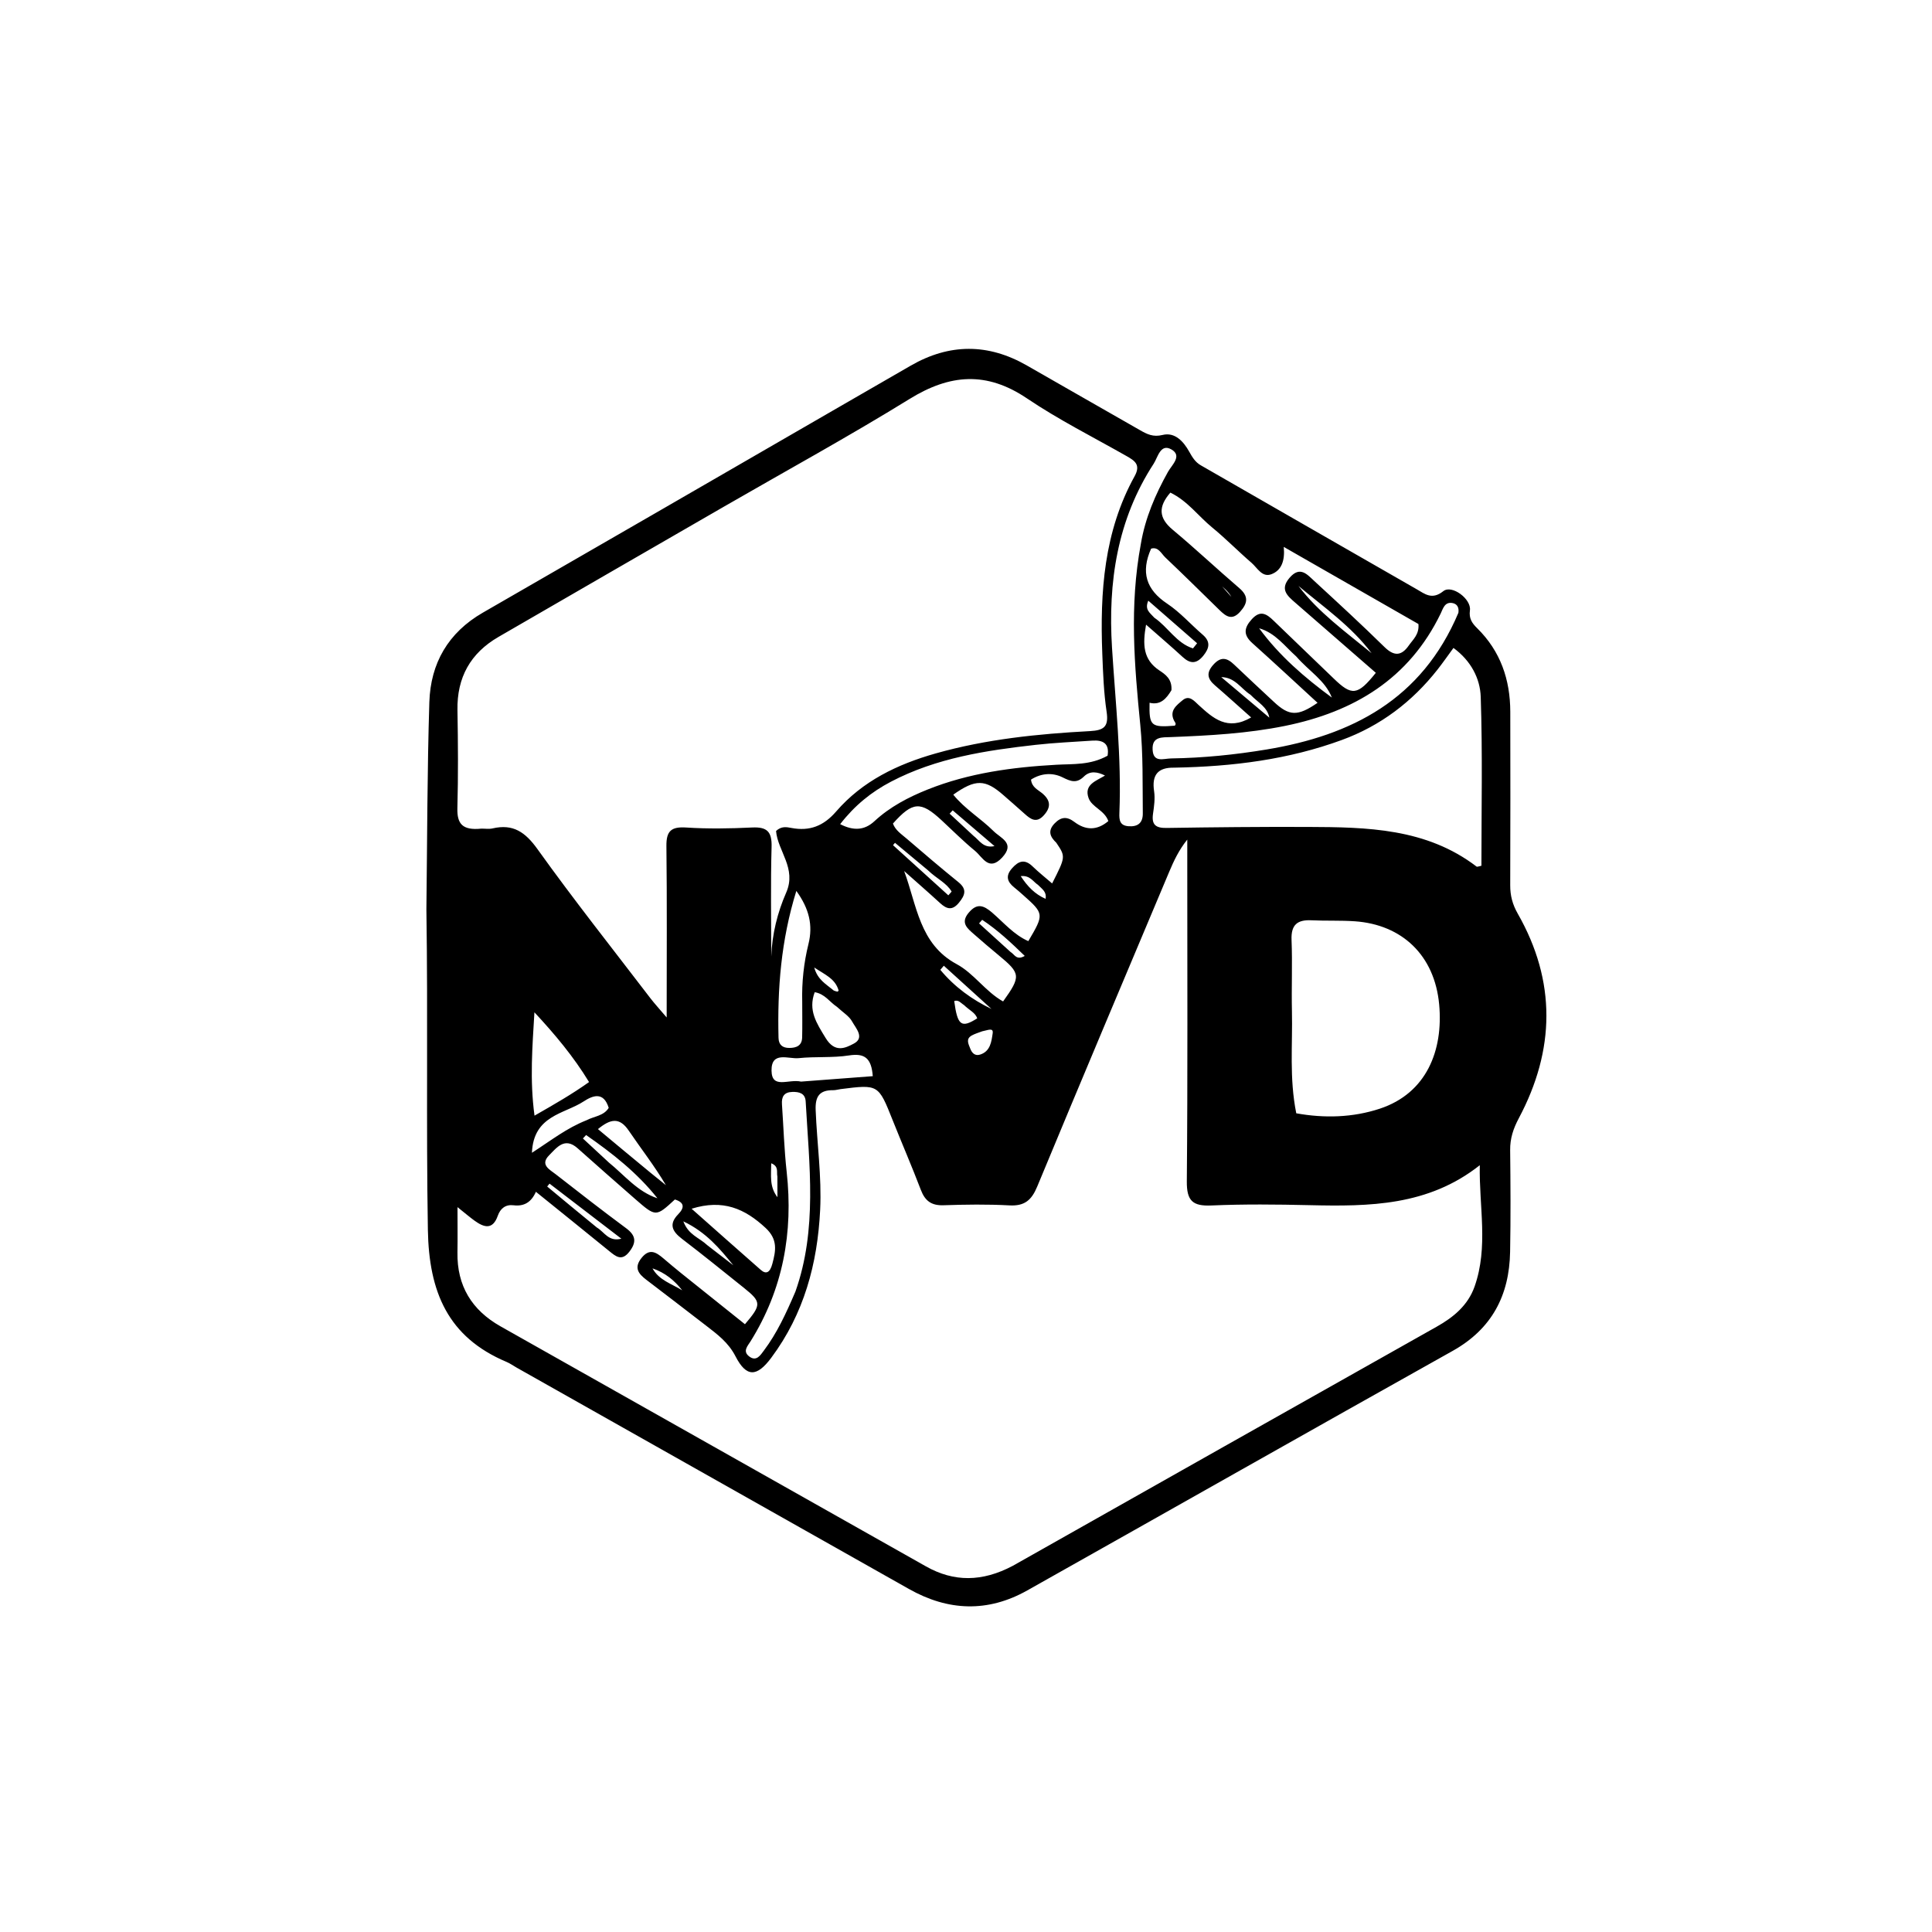 <svg version="1.1" id="Layer_1" xmlns="http://www.w3.org/2000/svg" xmlns:xlink="http://www.w3.org/1999/xlink" x="0px" y="0px"
	width="100%" viewBox="0 0 512 512" preserveAspectRatio="xMidYMid meet" enable-background="new 0 0 512 512" xml:space="preserve">
<path fill="#000000" opacity="1" stroke="none" 
	d="
M112.998,241 
	C113.227,222.357 113.213,204.205 113.781,186.072 
	C114.103,175.792 118.758,167.654 127.972,162.353 
	C158.866,144.579 189.709,126.717 220.572,108.89 
	C227.495,104.892 234.419,100.895 241.345,96.903 
	C251.607,90.989 261.866,90.959 272.154,96.869 
	C282.118,102.593 292.11,108.269 302.081,113.981 
	C303.954,115.054 305.582,115.894 308.096,115.269 
	C311.408,114.444 313.687,117.077 315.132,119.659 
	C315.98,121.172 316.731,122.454 318.235,123.318 
	C337.301,134.26 356.348,145.237 375.43,156.151 
	C377.6,157.392 379.483,159.067 382.493,156.664 
	C384.745,154.867 389.956,158.743 389.546,161.737 
	C389.245,163.937 390.117,165.155 391.473,166.49 
	C397.643,172.561 400.22,180.1 400.24,188.602 
	C400.275,203.928 400.277,219.255 400.222,234.581 
	C400.212,237.319 400.822,239.675 402.217,242.119 
	C412.473,260.092 412.117,278.259 402.508,296.331 
	C401.042,299.087 400.17,301.693 400.206,304.799 
	C400.308,313.794 400.358,322.793 400.192,331.786 
	C399.979,343.276 395.379,352.171 384.984,357.991 
	C347.349,379.062 309.83,400.34 272.235,421.482 
	C261.764,427.37 251.264,426.958 240.878,421.096 
	C206.214,401.533 171.546,381.975 136.881,362.415 
	C136.011,361.924 135.189,361.321 134.275,360.936 
	C118.688,354.381 113.67,342.378 113.392,325.915 
	C112.918,297.771 113.434,269.635 112.998,241 
M268.433,414.941 
	C305.861,393.813 343.275,372.66 380.734,351.59 
	C385.255,349.047 389.025,345.91 390.78,340.946 
	C394.486,330.461 391.942,319.737 392.161,308.792 
	C378.472,319.617 362.83,319.746 347.019,319.38 
	C338.359,319.18 329.679,319.088 321.03,319.464 
	C316.033,319.682 314.475,318.206 314.52,313.061 
	C314.768,285.236 314.639,257.407 314.64,229.579 
	C314.64,227.219 314.64,224.858 314.64,222.497 
	C312.384,225.318 311.061,228.163 309.844,231.053 
	C298.153,258.835 286.416,286.598 274.877,314.443 
	C273.378,318.062 271.517,319.663 267.503,319.44 
	C261.689,319.118 255.839,319.21 250.013,319.404 
	C246.839,319.509 245.149,318.255 244.043,315.356 
	C241.67,309.134 239.018,303.019 236.552,296.832 
	C232.78,287.368 232.806,287.357 222.788,288.624 
	C222.127,288.707 221.47,288.92 220.813,288.913 
	C217.182,288.871 216.014,290.538 216.159,294.195 
	C216.507,303.006 217.782,311.77 217.349,320.623 
	C216.65,334.909 213.06,348.198 204.386,359.832 
	C200.599,364.911 197.825,365.091 194.919,359.445 
	C193.02,355.756 190.128,353.635 187.142,351.324 
	C181.873,347.246 176.58,343.2 171.285,339.156 
	C169.227,337.584 167.917,336.008 169.998,333.387 
	C172.156,330.667 173.945,331.902 175.865,333.533 
	C177.389,334.827 178.915,336.12 180.474,337.372 
	C186.126,341.911 191.792,346.432 197.42,350.933 
	C201.836,345.767 201.801,345.03 197.191,341.335 
	C191.732,336.959 186.294,332.553 180.735,328.308 
	C178.149,326.333 177.16,324.426 179.734,321.789 
	C181.451,320.03 181.394,318.659 178.853,317.877 
	C173.836,322.499 173.813,322.526 168.418,317.832 
	C163.264,313.35 158.157,308.814 153.047,304.282 
	C149.62,301.243 147.523,304.15 145.523,306.165 
	C143.021,308.685 145.685,309.953 147.286,311.203 
	C153.457,316.021 159.634,320.834 165.927,325.489 
	C168.53,327.415 168.726,329.199 166.791,331.708 
	C164.76,334.341 163.195,332.971 161.405,331.513 
	C155.089,326.365 148.736,321.262 142.019,315.838 
	C140.807,318.602 138.881,319.754 136.111,319.41 
	C134.005,319.149 132.61,320.225 131.917,322.191 
	C130.567,326.024 128.25,325.292 125.753,323.486 
	C124.468,322.556 123.263,321.516 121.242,319.903 
	C121.242,324.357 121.295,328.129 121.231,331.899 
	C121.083,340.759 125.037,347.202 132.663,351.506 
	C170.235,372.712 207.805,393.923 245.388,415.108 
	C252.784,419.278 260.273,419.269 268.433,414.941 
M127.551,219.596 
	C128.551,219.585 129.592,219.755 130.543,219.535 
	C135.993,218.276 139.208,220.517 142.458,225.056 
	C152.055,238.459 162.309,251.394 172.327,264.495 
	C173.444,265.957 174.701,267.312 176.675,269.638 
	C176.675,253.53 176.781,238.875 176.606,224.223 
	C176.558,220.218 177.873,219.041 181.858,219.301 
	C187.659,219.679 193.513,219.577 199.326,219.294 
	C203.285,219.102 204.592,220.408 204.477,224.442 
	C204.203,234.12 204.388,243.811 204.388,253.497 
	C204.601,247.579 206.05,241.786 208.345,236.562 
	C211.172,230.128 206.115,225.563 205.659,220.22 
	C207.065,218.902 208.423,219.167 209.71,219.412 
	C214.56,220.335 218.245,218.918 221.587,215.053 
	C228.564,206.984 237.855,202.527 247.97,199.664 
	C261.338,195.879 275.071,194.488 288.869,193.749 
	C292.582,193.55 293.851,192.556 293.267,188.653 
	C292.506,183.566 292.317,178.379 292.118,173.226 
	C291.488,156.927 292.557,140.89 300.68,126.206 
	C302.377,123.139 300.715,122.093 298.504,120.837 
	C289.669,115.821 280.538,111.232 272.137,105.565 
	C261.453,98.36 251.745,99.124 241.067,105.715 
	C224.916,115.683 208.245,124.806 191.8,134.298 
	C171.893,145.788 151.982,157.271 132.094,168.794 
	C124.67,173.096 121.076,179.539 121.231,188.193 
	C121.386,196.854 121.443,205.525 121.211,214.182 
	C121.1,218.317 122.552,220.11 127.551,219.596 
M311.166,203.439 
	C306.849,203.354 305.197,205.368 305.848,209.682 
	C306.139,211.612 305.85,213.674 305.564,215.638 
	C305.14,218.551 306.259,219.461 309.14,219.416 
	C321.614,219.221 334.092,219.096 346.568,219.146 
	C362.267,219.209 377.966,219.459 391.311,229.656 
	C391.48,229.785 391.918,229.561 392.591,229.432 
	C392.591,214.546 392.909,199.593 392.408,184.668 
	C392.245,179.836 389.851,175.124 385.184,171.712 
	C383.705,173.725 382.396,175.613 380.979,177.416 
	C374.243,185.988 365.838,192.355 355.586,196.11 
	C341.538,201.255 326.916,203.154 311.166,203.439 
M343.524,295.035 
	C351.011,296.384 358.544,296.168 365.688,293.804 
	C378.034,289.717 382.517,278.397 381.395,266.198 
	C380.196,253.169 371.548,245.018 359.046,244.15 
	C355.232,243.885 351.388,244.07 347.565,243.885 
	C343.817,243.703 342.112,245.065 342.273,249.083 
	C342.526,255.401 342.234,261.739 342.377,268.064 
	C342.575,276.859 341.65,285.678 343.524,295.035 
M310.447,182.908 
	C309.125,185.109 307.574,186.954 304.646,186.24 
	C304.504,192.385 305.011,192.811 311.335,192.315 
	C311.829,191.767 311.356,191.416 311.139,190.981 
	C309.812,188.334 311.817,186.894 313.395,185.571 
	C315.164,184.087 316.473,185.766 317.652,186.842 
	C321.472,190.325 325.247,193.798 331.569,190.132 
	C328.111,187.06 325.071,184.295 321.959,181.615 
	C319.942,179.877 319.636,178.283 321.552,176.149 
	C323.511,173.967 325.126,174.278 327.02,176.09 
	C330.509,179.428 334.061,182.701 337.587,186 
	C341.645,189.797 343.883,189.896 349.164,186.254 
	C343.36,180.927 337.664,175.615 331.865,170.418 
	C329.43,168.235 329.665,166.376 331.747,164.091 
	C334.042,161.571 335.701,162.714 337.576,164.539 
	C342.826,169.651 348.159,174.677 353.414,179.784 
	C358.246,184.478 359.76,184.358 364.608,178.303 
	C357.504,172.117 350.383,165.902 343.243,159.709 
	C341.124,157.871 339.142,156.176 341.733,153.138 
	C344.528,149.86 346.441,152.266 348.339,154.011 
	C354.589,159.761 360.839,165.517 366.898,171.465 
	C369.464,173.983 371.413,173.838 373.355,171.048 
	C374.459,169.463 376.152,168.132 375.9,165.371 
	C364.311,158.736 352.524,151.987 340.211,144.936 
	C340.557,148.606 339.608,151.162 336.938,152.174 
	C334.465,153.11 333.211,150.48 331.657,149.142 
	C328.124,146.1 324.854,142.745 321.25,139.796 
	C317.573,136.788 314.717,132.746 310.157,130.548 
	C306.95,134.246 306.992,137.231 310.77,140.382 
	C316.779,145.393 322.485,150.766 328.428,155.86 
	C330.975,158.042 330.643,159.91 328.605,162.162 
	C326.455,164.537 324.849,163.306 323.166,161.662 
	C318.401,157.006 313.664,152.319 308.828,147.736 
	C307.742,146.707 306.972,144.815 305.053,145.398 
	C302.3,151.604 303.692,156.236 309.328,159.985 
	C312.76,162.267 315.563,165.484 318.721,168.197 
	C320.896,170.065 320.49,171.803 318.884,173.78 
	C317.12,175.95 315.445,175.978 313.425,174.117 
	C310.417,171.347 307.301,168.694 303.717,165.538 
	C302.782,170.823 302.901,174.782 307.242,177.672 
	C308.821,178.722 310.639,179.924 310.447,182.908 
M279.927,223.33 
	C278.265,221.755 277.593,220.164 279.487,218.208 
	C281.18,216.461 282.732,216.317 284.715,217.815 
	C287.656,220.039 290.67,220.169 293.723,217.596 
	C292.696,214.688 289.352,213.925 288.484,211.491 
	C287.209,207.916 290.476,206.964 292.841,205.531 
	C290.883,204.542 288.88,204.195 287.273,205.767 
	C285.296,207.7 283.781,207.093 281.578,206 
	C278.9,204.672 275.868,204.906 273.227,206.603 
	C273.465,208.661 275.037,209.262 276.129,210.168 
	C278.388,212.04 278.629,213.845 276.627,216.065 
	C274.679,218.225 273.153,217.123 271.546,215.677 
	C269.689,214.007 267.799,212.372 265.921,210.724 
	C261.083,206.48 258.512,206.421 252.628,210.594 
	C255.691,214.4 259.917,216.885 263.304,220.258 
	C265.223,222.168 269.113,223.424 265.591,227.241 
	C262.046,231.082 260.391,227.131 258.385,225.483 
	C255.3,222.952 252.471,220.108 249.54,217.391 
	C244.002,212.259 241.876,212.384 236.64,218.247 
	C237.282,220.034 238.882,221.05 240.236,222.216 
	C244.779,226.126 249.344,230.016 254.001,233.789 
	C256.332,235.677 255.742,237.248 254.132,239.221 
	C252.38,241.369 250.899,240.949 249.138,239.334 
	C246,236.458 242.788,233.664 239.608,230.835 
	C242.978,239.871 243.637,250.179 253.524,255.503 
	C258.116,257.976 261.161,262.79 265.83,265.393 
	C270.609,258.723 270.514,257.981 264.633,253.136 
	C262.448,251.336 260.301,249.49 258.172,247.623 
	C256.392,246.062 254.429,244.595 256.719,241.874 
	C258.909,239.27 260.648,239.884 262.956,241.876 
	C266.008,244.508 268.693,247.727 272.516,249.409 
	C276.738,242.241 276.728,242.16 271.057,237.124 
	C270.309,236.461 269.558,235.8 268.778,235.177 
	C266.908,233.68 266.425,232.124 268.183,230.124 
	C269.907,228.164 271.537,227.565 273.635,229.596 
	C275.254,231.163 277.029,232.567 278.824,234.121 
	C282.424,227.037 282.424,227.037 279.927,223.33 
M302.347,144.083 
	C303.498,137.265 306.178,131.039 309.531,125.039 
	C310.554,123.209 313.393,120.802 310.427,119.101 
	C307.527,117.438 306.828,121.214 305.746,122.874 
	C296.067,137.73 293.612,154.28 294.692,171.615 
	C295.601,186.21 297.241,200.775 296.649,215.433 
	C296.572,217.347 296.763,218.767 299.031,218.955 
	C301.494,219.159 302.881,218.106 302.854,215.566 
	C302.769,207.749 302.958,199.93 302.189,192.125 
	C300.637,176.389 299.258,160.641 302.347,144.083 
M386.486,162.408 
	C386.703,161.05 386.201,160.005 384.836,159.797 
	C382.834,159.492 382.404,161.336 381.805,162.572 
	C373.403,179.923 358.816,188.654 340.569,192.366 
	C330.591,194.397 320.474,194.935 310.338,195.334 
	C308.028,195.425 305.266,195.105 305.454,198.672 
	C305.641,202.217 308.355,201.023 310.353,200.993 
	C318.849,200.864 327.29,200.012 335.658,198.624 
	C358.195,194.884 376.769,185.412 386.486,162.408 
M293.52,200.27 
	C294.057,197.024 292.306,196.076 289.468,196.274 
	C284.492,196.62 279.5,196.827 274.547,197.383 
	C261.292,198.868 248.147,200.853 236.104,207.161 
	C230.9,209.887 226.476,213.471 222.651,218.412 
	C226.257,220.25 229.13,220.039 231.744,217.618 
	C235.848,213.817 240.721,211.273 245.833,209.229 
	C256.779,204.852 268.294,203.313 279.981,202.666 
	C284.409,202.421 288.943,202.81 293.52,200.27 
M210.795,342.283 
	C216.652,325.759 214.451,308.795 213.513,291.905 
	C213.393,289.729 211.815,289.32 209.953,289.372 
	C207.756,289.434 207.092,290.674 207.228,292.65 
	C207.638,298.616 207.821,304.608 208.476,310.547 
	C210.249,326.61 207.518,341.65 198.9,355.472 
	C198.14,356.69 196.78,358.048 198.463,359.404 
	C200.44,360.996 201.537,359.11 202.461,357.88 
	C205.877,353.329 208.262,348.191 210.795,342.283 
M212.597,265.5 
	C212.46,260.318 213.007,255.192 214.25,250.176 
	C215.488,245.183 214.441,240.817 211.038,236.101 
	C206.963,249.248 206,262.063 206.316,275.043 
	C206.361,276.894 207.377,277.719 209.182,277.715 
	C211.071,277.711 212.518,277.102 212.576,274.957 
	C212.652,272.131 212.599,269.302 212.597,265.5 
M156.103,286.755 
	C152.03,280.044 147.03,274.076 141.627,268.271 
	C141.096,277.334 140.357,286.133 141.653,295.658 
	C146.99,292.605 151.548,289.997 156.103,286.755 
M204.684,334.905 
	C205.603,331.464 206.181,328.472 202.889,325.415 
	C197.377,320.296 191.581,317.737 183.28,320.327 
	C189.714,326.023 195.645,331.307 201.621,336.54 
	C202.983,337.733 204.044,337.342 204.684,334.905 
M212.293,286.635 
	C218.617,286.157 224.941,285.678 231.294,285.196 
	C230.94,280.423 229.153,279.051 225.004,279.7 
	C220.624,280.385 216.081,279.952 211.653,280.42 
	C208.976,280.702 204.388,278.47 204.464,283.731 
	C204.535,288.727 208.959,285.881 212.293,286.635 
M221.752,266.786 
	C219.876,265.561 218.619,263.394 215.902,262.944 
	C214.119,267.774 216.388,271.127 218.807,275.094 
	C221.264,279.122 224.051,277.742 226.271,276.566 
	C229.236,274.997 226.793,272.483 225.805,270.685 
	C225.051,269.31 223.496,268.375 221.752,266.786 
M155.454,296.868 
	C157.432,295.814 159.992,295.753 161.315,293.594 
	C159.937,289.172 157.072,290.323 154.621,291.921 
	C149.537,295.236 141.373,295.574 140.97,305.497 
	C146.198,302.124 150.108,298.991 155.454,296.868 
M172.486,310.862 
	C173.815,311.936 175.143,313.009 176.471,314.083 
	C173.448,308.968 169.869,304.412 166.625,299.63 
	C164.174,296.017 161.791,296.486 158.46,299.224 
	C163.114,303.105 167.524,306.783 172.486,310.862 
M343.526,173.978 
	C340.454,171.247 337.988,167.735 333.682,166.497 
	C339.037,173.792 345.751,179.579 352.956,184.864 
	C351.168,180.303 346.979,177.947 343.526,173.978 
M161.384,308.106 
	C165.508,311.452 168.897,315.788 174.227,317.558 
	C168.883,310.814 162.26,305.616 155.318,300.794 
	C155.037,301.099 154.756,301.404 154.475,301.708 
	C156.601,303.685 158.726,305.662 161.384,308.106 
M363.49,173.112 
	C358.114,165.959 350.847,160.923 344.112,155.289 
	C349.423,162.298 356.492,167.36 363.49,173.112 
M305.913,163.703 
	C309.511,166.15 311.797,170.464 316.153,171.83 
	C316.516,171.378 316.88,170.925 317.243,170.473 
	C313.01,166.779 308.777,163.086 304.305,159.184 
	C303.306,161.573 304.657,162.299 305.913,163.703 
M158.167,325.3 
	C160.177,326.479 161.257,329.15 164.668,328.268 
	C158.323,323.404 151.977,318.54 145.631,313.675 
	C145.425,313.93 145.218,314.185 145.011,314.44 
	C149.202,317.924 153.393,321.409 158.167,325.3 
M260.289,273.307 
	C259.365,273.668 258.388,273.933 257.531,274.411 
	C255.883,275.329 256.65,276.632 257.117,277.866 
	C257.584,279.102 258.402,279.902 259.758,279.47 
	C262.469,278.606 262.75,276.018 263.069,273.839 
	C263.305,272.227 261.773,273.035 260.289,273.307 
M187.459,330.004 
	C189.753,331.775 192.047,333.545 194.341,335.315 
	C190.766,330.935 187.203,326.588 181.093,323.674 
	C182.474,327.317 185.213,327.901 187.459,330.004 
M318.018,150.565 
	C316.54,149.274 315.062,147.983 313.584,146.691 
	C314.072,146.273 314.56,145.854 315.048,145.436 
	C318.93,149.823 322.812,154.211 326.332,158.189 
	C324.697,155.289 321.064,153.71 318.018,150.565 
M245.892,230.612 
	C242.988,228.193 240.085,225.774 237.182,223.355 
	C237.008,223.564 236.833,223.772 236.659,223.981 
	C241.545,228.411 246.431,232.84 251.317,237.27 
	C251.608,236.939 251.899,236.609 252.19,236.279 
	C250.838,233.959 248.259,232.898 245.892,230.612 
M262.749,267.383 
	C258.54,263.565 254.331,259.746 250.122,255.927 
	C249.813,256.289 249.504,256.652 249.195,257.014 
	C252.939,261.537 257.654,264.94 262.749,267.383 
M331.378,184.104 
	C328.861,182.497 327.311,179.496 323.645,179.442 
	C327.891,183.021 332.138,186.601 336.384,190.18 
	C335.853,187.355 333.512,186.298 331.378,184.104 
M255.457,266.338 
	C254.652,265.853 254.047,264.877 252.877,265.284 
	C253.749,271.79 254.747,272.546 258.978,269.872 
	C258.46,268.348 256.945,267.786 255.457,266.338 
M267.832,252.308 
	C268.829,252.861 269.345,254.618 271.568,253.328 
	C267.875,249.74 264.339,246.437 260.287,243.762 
	C260.013,244.077 259.738,244.393 259.464,244.709 
	C262.096,247.095 264.729,249.481 267.832,252.308 
M257.971,221.487 
	C259.586,222.709 260.578,224.871 263.554,224.223 
	C259.861,221.066 256.167,217.909 252.474,214.752 
	C252.202,215.044 251.931,215.336 251.659,215.628 
	C253.598,217.42 255.536,219.212 257.971,221.487 
M206.016,311.786 
	C205.734,310.649 206.496,309.113 204.38,308.282 
	C204.374,311.474 203.842,314.429 206.029,317.27 
	C206.029,315.697 206.029,314.124 206.016,311.786 
M275.063,234.486 
	C273.773,233.661 272.974,231.904 270.501,232.185 
	C272.338,234.972 274.238,236.937 277.1,238.207 
	C277.396,236.351 276.297,235.719 275.063,234.486 
M220.975,262.513 
	C221.28,262.612 221.581,262.746 221.893,262.792 
	C221.998,262.808 222.259,262.567 222.241,262.501 
	C221.375,259.381 218.707,258.346 215.778,256.396 
	C216.7,259.67 218.835,260.737 220.975,262.513 
M172.922,336.135 
	C174.66,339.291 178.014,340.218 180.793,341.95 
	C178.748,339.327 176.259,337.273 172.922,336.135 
z"/>
</svg>